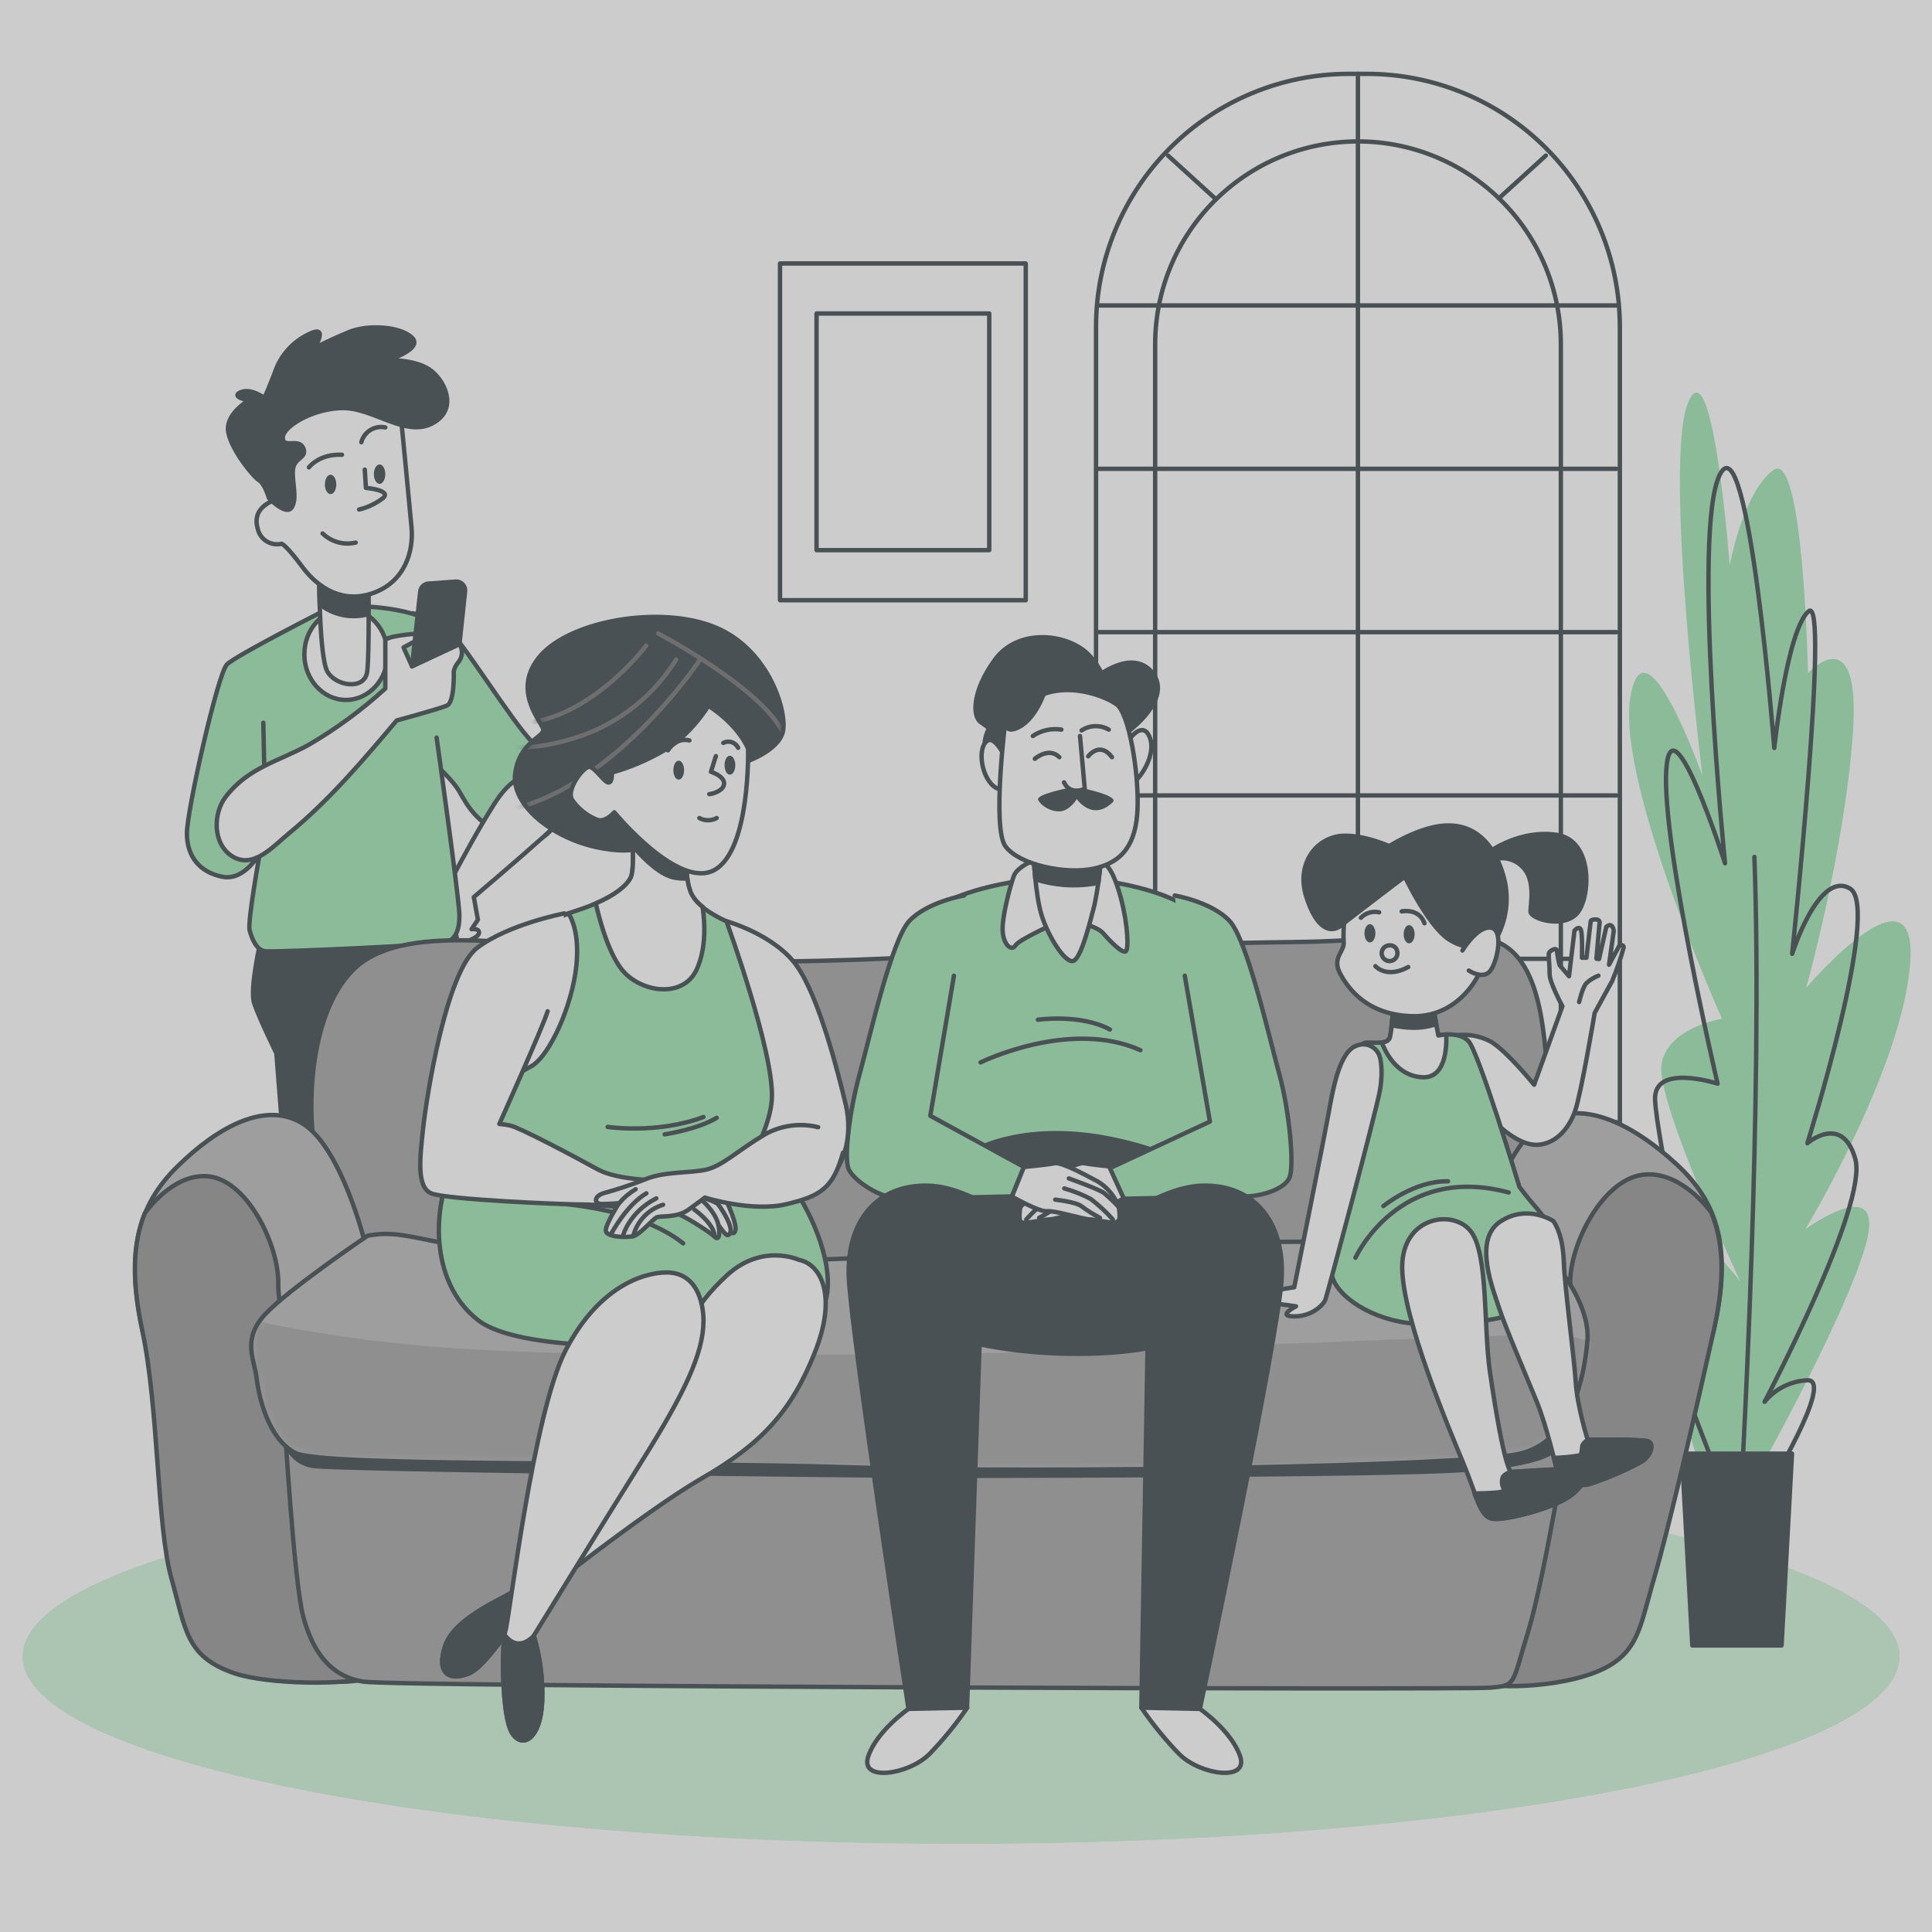 <svg xmlns="http://www.w3.org/2000/svg" width="220" height="220" viewBox="0 0 220 220" fill="none">
  <rect x="0" y="0" width="220" height="220" fill="#808080" stroke="none"/>
  <g opacity="0.6">
    <rect width="220" height="220" fill="white"/>
    <path d="M109.44 209.948C168.456 209.948 216.299 200.405 216.299 188.634C216.299 176.862 168.456 167.32 109.44 167.32C50.423 167.32 2.581 176.862 2.581 188.634C2.581 200.405 50.423 209.948 109.44 209.948Z" fill="#92E3A9"/>
    <path opacity="0.5" d="M109.44 209.948C168.456 209.948 216.299 200.405 216.299 188.634C216.299 176.862 168.456 167.32 109.44 167.32C50.423 167.32 2.581 176.862 2.581 188.634C2.581 200.405 50.423 209.948 109.44 209.948Z" fill="white"/>
    <path d="M153.616 8.409H155.646C163.287 8.409 170.615 11.444 176.017 16.847C181.42 22.25 184.455 29.578 184.455 37.218V145.485H124.806V37.218C124.806 29.578 127.842 22.25 133.244 16.847C138.647 11.444 145.975 8.409 153.616 8.409Z" stroke="#263238" stroke-width="0.5" stroke-linecap="round" stroke-linejoin="round"/>
    <path d="M131.539 145.178V39.193C131.539 33.069 133.971 27.197 138.302 22.866C142.632 18.536 148.504 16.104 154.628 16.104C157.662 16.101 160.666 16.697 163.47 17.856C166.273 19.015 168.821 20.716 170.967 22.86C173.113 25.004 174.815 27.55 175.976 30.353C177.138 33.155 177.736 36.159 177.736 39.193V145.178" stroke="#263238" stroke-width="0.5" stroke-linecap="round" stroke-linejoin="round"/>
    <path d="M154.628 8.409V145.336" stroke="#263238" stroke-width="0.5" stroke-linecap="round" stroke-linejoin="round"/>
    <path d="M125.127 34.783H184.051" stroke="#263238" stroke-width="0.5" stroke-linecap="round" stroke-linejoin="round"/>
    <path d="M125.127 53.384H184.051" stroke="#263238" stroke-width="0.5" stroke-linecap="round" stroke-linejoin="round"/>
    <path d="M125.127 71.984H184.051" stroke="#263238" stroke-width="0.5" stroke-linecap="round" stroke-linejoin="round"/>
    <path d="M125.127 90.58H184.051" stroke="#263238" stroke-width="0.5" stroke-linecap="round" stroke-linejoin="round"/>
    <path d="M125.127 109.181H184.051" stroke="#263238" stroke-width="0.5" stroke-linecap="round" stroke-linejoin="round"/>
    <path d="M125.127 127.781H184.051" stroke="#263238" stroke-width="0.5" stroke-linecap="round" stroke-linejoin="round"/>
    <path d="M133.002 17.716L138.346 22.581" stroke="#263238" stroke-width="0.5" stroke-linecap="round" stroke-linejoin="round"/>
    <path d="M176.026 17.716L170.683 22.581" stroke="#263238" stroke-width="0.5" stroke-linecap="round" stroke-linejoin="round"/>
    <path d="M199.297 169.318C199.297 169.318 209.951 150.508 212.433 141.833C214.914 133.157 205.579 139.974 205.579 139.974C205.579 139.974 216.661 121.662 217.521 109.613C218.38 97.564 205.667 112.494 205.667 112.494C205.667 112.494 210.035 96.969 210.988 83.527C211.94 70.084 205.876 76.64 205.876 76.64C205.876 76.64 205.37 50.986 201.927 53.532C198.483 56.079 196.964 64.364 196.964 64.364C196.964 64.364 195.036 39.068 192.224 45.856C189.413 52.645 193.86 88.364 193.86 88.364C193.86 88.364 187.266 69.726 185.649 79.396C184.032 89.065 196.086 116.007 196.086 116.007C196.086 116.007 189.961 116.969 189.204 121.118C188.447 125.267 198.181 145.945 198.181 145.945C198.181 145.945 190.101 135.123 188.646 142.469C187.192 149.816 195.375 172.296 195.375 172.296L199.297 169.318Z" fill="#92E3A9"/>
    <path d="M211.266 131.968C209.779 126.74 205.806 130.184 205.806 130.184C205.806 130.184 214.24 103.298 210.662 101.179C207.084 99.06 204.078 108.614 204.078 108.614C204.078 108.614 208.404 67.463 205.936 69.615C203.469 71.766 202.038 85.176 202.038 85.176C202.038 85.176 199.11 47.72 195.858 54.011C192.605 60.303 196.434 98.308 196.434 98.308C196.434 98.308 190.338 79.256 189.747 87.583C189.157 95.91 195.584 123.399 195.584 123.399C195.584 123.399 188.298 121.02 188.465 125.221C188.632 129.422 192.842 148.826 192.842 148.826C192.842 148.826 188.339 146.642 189.431 150.912C190.523 155.183 195.663 168.105 195.663 168.105L201.127 169.889C201.127 169.889 209.026 156.944 205.774 157.176C204.842 157.223 203.93 157.466 203.098 157.887C202.265 158.309 201.53 158.901 200.941 159.625C200.941 159.625 212.758 137.186 211.266 131.968Z" stroke="#263238" stroke-width="0.5" stroke-linecap="round" stroke-linejoin="round"/>
    <path d="M198.381 167.603C198.381 167.603 200.779 124.719 199.775 97.578" stroke="#263238" stroke-width="0.5" stroke-linecap="round" stroke-linejoin="round"/>
    <path d="M202.87 187.37H192.708L191.513 165.531H204.059L202.87 187.37Z" fill="#263238" stroke="#263238" stroke-width="0.5" stroke-linecap="round" stroke-linejoin="round"/>
    <path d="M116.804 30.002H88.822V68.346H116.804V30.002Z" stroke="#263238" stroke-width="0.5" stroke-linecap="round" stroke-linejoin="round"/>
    <path d="M112.646 35.699H92.981V62.645H112.646V35.699Z" stroke="#263238" stroke-width="0.5" stroke-linecap="round" stroke-linejoin="round"/>
    <path d="M46.993 69.833C48.396 70.115 49.722 70.689 50.887 71.52C52.514 72.774 58.447 82.435 60.645 84.53C62.843 86.626 65.45 89.205 64.544 91.282C63.638 93.359 62.22 96.997 58.308 95.464C54.395 93.93 53.345 91.946 52.304 90.129C51.264 88.313 47.89 85.585 47.89 85.585" fill="#92E3A9"/>
    <path d="M46.993 69.833C48.396 70.115 49.722 70.689 50.887 71.52C52.514 72.774 58.447 82.435 60.645 84.53C62.843 86.626 65.45 89.205 64.544 91.282C63.638 93.359 62.22 96.997 58.308 95.464C54.395 93.93 53.345 91.946 52.304 90.129C51.264 88.313 47.89 85.585 47.89 85.585" stroke="#263238" stroke-width="0.5" stroke-linecap="round" stroke-linejoin="round"/>
    <path d="M63.099 89.734C60.343 86.751 57.908 88.982 56.282 91.547C54.475 94.404 52.867 97.388 51.269 100.375C51.269 100.375 48.861 102.662 48.741 103.744C48.62 104.827 50.544 107.712 51.529 107.596C52.514 107.48 54.419 106.871 54.54 106.272C54.66 105.673 53.699 105.807 53.699 105.807L54.419 104.725L53.954 102.155C57.119 99.46 62.016 95.264 63.387 93.889C64.646 92.602 64.2 90.929 63.099 89.734Z" fill="white" stroke="#263238" stroke-width="0.5" stroke-linecap="round" stroke-linejoin="round"/>
    <path d="M29.675 107.159C29.675 107.159 28.402 112.61 28.945 114.25C29.489 115.89 31.468 119.933 31.468 119.933L35.585 172.31L40.037 172.199L42.053 117.071L42.955 116.964L44.558 172.199L49.144 172.38L52.234 118.976C52.234 118.976 52.699 112.071 52.699 111.341C52.699 110.612 51.495 103.907 51.495 103.907L29.675 107.159Z" fill="#263238" stroke="#263238" stroke-width="0.5" stroke-linecap="round" stroke-linejoin="round"/>
    <path d="M35.586 172.31C35.586 172.31 30.303 176.683 30.191 178.169C30.08 179.656 34.438 178.973 36.273 176.776C38.109 174.578 39.865 175.168 39.949 173.676L40.037 172.185L35.586 172.31Z" fill="white" stroke="#263238" stroke-width="0.5" stroke-linecap="round" stroke-linejoin="round"/>
    <path d="M48.991 172.31C48.991 172.31 54.275 176.678 54.391 178.169C54.507 179.661 50.139 178.973 48.304 176.776C46.468 174.578 44.716 175.168 44.628 173.676L44.54 172.185L48.991 172.31Z" fill="white" stroke="#263238" stroke-width="0.5" stroke-linecap="round" stroke-linejoin="round"/>
    <path d="M48.81 76.454L48.29 70.353C44.911 68.922 38.913 68.727 37.138 69.424C37.138 69.424 26.883 74.619 25.842 75.66C24.801 76.701 21.283 92.295 21.283 94.902C21.283 97.508 22.715 99.316 25.307 99.836C27.9 100.357 29.596 97.109 29.596 97.109C29.596 97.109 28.165 105.008 28.425 105.937C28.685 106.867 29.169 108.191 30.205 108.321C31.241 108.451 50.237 107.624 51.017 107.234C51.798 106.843 52.314 106.067 52.314 104.251C52.314 102.434 49.716 83.996 49.716 83.996" fill="#92E3A9"/>
    <path d="M48.81 76.454L48.29 70.353C44.911 68.922 38.913 68.727 37.138 69.424C37.138 69.424 26.883 74.619 25.842 75.66C24.801 76.701 21.283 92.295 21.283 94.902C21.283 97.508 22.715 99.316 25.307 99.836C27.9 100.357 29.596 97.109 29.596 97.109C29.596 97.109 28.165 105.008 28.425 105.937C28.685 106.867 29.169 108.191 30.205 108.321C31.241 108.451 50.237 107.624 51.017 107.234C51.798 106.843 52.314 106.067 52.314 104.251C52.314 102.434 49.716 83.996 49.716 83.996" stroke="#263238" stroke-width="0.5" stroke-linecap="round" stroke-linejoin="round"/>
    <path d="M30.089 87.165L29.982 82.3" stroke="#263238" stroke-width="0.5" stroke-linecap="round" stroke-linejoin="round"/>
    <path d="M39.396 79.702C42.014 79.702 44.136 77.377 44.136 74.507C44.136 71.638 42.014 69.312 39.396 69.312C36.779 69.312 34.657 71.638 34.657 74.507C34.657 77.377 36.779 79.702 39.396 79.702Z" fill="white" stroke="#263238" stroke-width="0.5" stroke-linecap="round" stroke-linejoin="round"/>
    <path d="M36.343 65.419C36.343 65.419 36.343 74.768 37.272 76.454C38.202 78.141 41.556 78.662 41.817 76.454C42.077 74.247 41.947 66.199 41.947 66.199L36.343 65.419Z" fill="white" stroke="#263238" stroke-width="0.5" stroke-linecap="round" stroke-linejoin="round"/>
    <path d="M41.961 69.93C41.961 67.886 41.928 66.213 41.928 66.213L36.352 65.433C36.352 65.433 36.352 66.919 36.413 68.815C37.184 69.425 38.089 69.844 39.053 70.038C40.017 70.232 41.014 70.195 41.961 69.93Z" fill="#263238" stroke="#263238" stroke-width="0.5" stroke-linecap="round" stroke-linejoin="round"/>
    <path d="M45.693 47.892C45.693 47.892 46.622 57.371 46.864 60.098C47.105 62.826 46.083 66.199 42.579 67.496C39.076 68.792 36.218 66.98 34.397 64.513C32.575 62.045 32.073 61.915 32.073 61.915C31.784 61.985 31.483 61.997 31.189 61.95C30.894 61.903 30.612 61.798 30.359 61.641C30.106 61.484 29.886 61.279 29.713 61.036C29.54 60.794 29.416 60.519 29.35 60.228C28.7 58.021 30.517 57.111 31.943 56.72C31.943 56.72 29.62 51.4 29.62 49.969C29.62 48.537 32.083 45.554 37.278 44.258C42.472 42.961 45.693 47.892 45.693 47.892Z" fill="white" stroke="#263238" stroke-width="0.5" stroke-linecap="round" stroke-linejoin="round"/>
    <path d="M41.538 53.477L41.668 55.554C41.668 55.554 44.656 55.814 43.615 56.72C42.806 57.339 41.877 57.782 40.888 58.021" stroke="#263238" stroke-width="0.5" stroke-linecap="round" stroke-linejoin="round"/>
    <path d="M36.734 60.744C37.224 61.22 37.827 61.564 38.485 61.746C39.144 61.928 39.837 61.941 40.502 61.785" stroke="#263238" stroke-width="0.5" stroke-linecap="round" stroke-linejoin="round"/>
    <path d="M38.295 55.163C38.295 55.772 38.002 56.265 37.644 56.265C37.286 56.265 36.994 55.772 36.994 55.163C36.994 54.555 37.286 54.058 37.644 54.058C38.002 54.058 38.295 54.555 38.295 55.163Z" fill="#263238"/>
    <path d="M43.224 55.098C43.584 55.098 43.875 54.603 43.875 53.992C43.875 53.382 43.584 52.887 43.224 52.887C42.865 52.887 42.574 53.382 42.574 53.992C42.574 54.603 42.865 55.098 43.224 55.098Z" fill="#263238"/>
    <path d="M35.177 53.217C35.177 53.217 36.343 51.655 38.941 51.785" stroke="#263238" stroke-width="0.5" stroke-linecap="round" stroke-linejoin="round"/>
    <path d="M41.148 50.359C41.299 49.781 41.666 49.283 42.174 48.969C42.682 48.655 43.291 48.549 43.876 48.672" stroke="#263238" stroke-width="0.5" stroke-linecap="round" stroke-linejoin="round"/>
    <path d="M30.633 56.72C30.633 56.72 32.58 58.797 33.23 57.761C33.881 56.725 33.23 54.903 33.36 53.477C33.49 52.05 35.047 52.176 34.527 51.009C34.006 49.843 32.203 51.139 32.203 49.838C32.203 48.537 35.712 46.465 39.085 46.465C42.459 46.465 46.097 49.718 49.085 48.282C52.072 46.846 50.901 43.737 49.215 42.311C47.528 40.884 44.15 41.01 44.15 41.01C44.15 41.01 48.304 39.713 46.877 38.412C45.451 37.111 41.813 36.986 39.866 37.767C37.919 38.547 35.828 39.606 35.828 39.606C35.828 39.606 37.514 36.879 35.177 38.05C34.26 38.48 33.442 39.093 32.772 39.853C32.102 40.612 31.595 41.501 31.283 42.464C30.633 44.151 30.112 45.317 30.112 45.317C30.112 45.317 28.556 44.151 27.389 44.671C26.223 45.192 28.319 45.601 28.319 45.601C28.319 45.601 25.591 47.162 25.995 49.239C26.4 51.316 28.853 54.299 29.504 54.69C30.154 55.08 30.633 56.72 30.633 56.72Z" fill="#263238" stroke="#263238" stroke-width="0.5" stroke-linecap="round" stroke-linejoin="round"/>
    <path d="M43.875 78.401V72.951C43.875 72.43 47.253 72.17 47.253 72.17L47.379 72.951L45.952 73.727L46.919 75.883C46.919 75.883 51.793 72.691 52.314 73.341C52.52 73.654 52.62 74.027 52.596 74.401C52.573 74.776 52.428 75.133 52.184 75.418C51.926 75.714 51.748 76.071 51.668 76.454C51.668 76.454 51.793 79.963 50.887 80.348C49.981 80.734 45.172 82.04 45.172 82.04C41.366 86.547 37.519 91.101 32.942 94.86C31.083 96.393 28.857 98.981 26.478 97.527C24.192 96.133 24.248 92.625 25.698 90.738C28.295 87.36 31.738 86.71 35.186 84.795C38.301 82.977 41.213 80.834 43.875 78.401Z" fill="white" stroke="#263238" stroke-width="0.5" stroke-linecap="round" stroke-linejoin="round"/>
    <path d="M46.919 75.883L47.848 67.379C47.868 67.131 47.979 66.898 48.16 66.726C48.341 66.555 48.579 66.456 48.829 66.45L51.933 66.227C52.069 66.224 52.204 66.248 52.331 66.299C52.457 66.349 52.572 66.424 52.669 66.52C52.766 66.616 52.842 66.731 52.894 66.857C52.945 66.983 52.971 67.118 52.969 67.254L52.319 73.36L46.919 75.883Z" fill="#263238" stroke="#263238" stroke-width="0.5" stroke-linecap="round" stroke-linejoin="round"/>
    <path d="M175.552 145.192C175.552 145.192 178.154 138.687 176.481 125.212C175.752 119.292 176.272 107.132 168.178 106.737C159.54 106.318 156.013 107.173 147.356 107.271C116.131 107.629 93.167 110.742 74.13 108.907C58.828 107.429 45.627 105.003 40.209 110.445C34.791 115.886 35.242 127.475 35.716 129.724C36.19 131.973 39.731 147.339 39.731 147.339L174.725 146.73L175.552 145.192Z" fill="#999999" stroke="#263238" stroke-width="0.5" stroke-linecap="round" stroke-linejoin="round"/>
    <path d="M41.505 141.308C41.505 141.308 38.903 130.899 34.642 128.06C30.381 125.221 24.829 128.297 20.238 132.79C15.647 137.284 14.322 142.609 16.218 151.479C18.114 160.35 23.653 173.476 25.326 179.392C26.999 185.307 26.98 188.383 32.537 190.274C38.095 192.165 43.42 192.286 46.849 187.551C50.278 182.816 49.335 161.065 46.612 152.896C43.889 144.728 41.505 141.308 41.505 141.308Z" fill="#B2B2B2" stroke="#263238" stroke-width="0.5" stroke-linecap="round" stroke-linejoin="round"/>
    <path d="M41.032 187.198C38.666 182.723 31.571 150.661 31.687 146.275C31.803 141.888 28.258 134.565 23.881 133.971C20.275 133.506 17.375 136.935 16.488 138.153C15.094 141.624 14.992 145.829 16.195 151.47C18.086 160.34 17.849 173.741 19.504 179.656C21.158 185.572 21.144 188.657 26.72 190.548C30.377 191.793 39.73 191.993 42.709 190.827C42.234 189.58 41.673 188.368 41.032 187.198Z" fill="#8A8A8A" stroke="#263238" stroke-width="0.5" stroke-linecap="round" stroke-linejoin="round"/>
    <path d="M168.443 141.108C168.443 141.108 171.194 130.699 175.687 127.86C180.18 125.021 186.058 128.097 190.928 132.591C195.798 137.084 197.178 142.409 195.18 151.279C193.182 160.15 187.308 173.277 185.556 179.192C183.805 185.107 183.809 188.183 177.936 190.074C172.063 191.965 166.445 192.086 162.82 187.356C159.196 182.626 160.2 160.87 163.071 152.697C165.943 144.523 168.443 141.108 168.443 141.108Z" fill="#B2B2B2" stroke="#263238" stroke-width="0.5" stroke-linecap="round" stroke-linejoin="round"/>
    <path d="M168.935 187.658C171.431 183.104 178.926 150.657 178.805 146.228C178.684 141.8 182.425 134.398 187.029 133.775C190.84 133.278 193.883 136.773 194.836 138.013C196.327 141.526 196.42 145.782 195.152 151.488C193.149 160.47 190.096 173.76 188.344 179.749C186.593 185.739 186.597 188.847 180.724 190.766C176.862 192.026 170.292 192.509 167.142 191.324C167.654 190.062 168.253 188.837 168.935 187.658Z" fill="#8A8A8A" stroke="#263238" stroke-width="0.5" stroke-linecap="round" stroke-linejoin="round"/>
    <path d="M178.865 161.279C178.865 161.279 175.91 179.642 174.014 185.795C172.118 191.947 172.713 191.947 169.521 192.184C166.328 192.421 45.172 192.082 41.385 191.491C37.598 190.901 35.59 188.058 34.526 184.057C33.462 180.056 32.398 161.785 32.398 161.785L173.777 161.321L178.865 161.279Z" fill="#999999" stroke="#263238" stroke-width="0.5" stroke-linecap="round" stroke-linejoin="round"/>
    <path d="M32.403 164.676C32.672 165.33 33.107 165.904 33.663 166.342C34.221 166.779 34.881 167.065 35.581 167.171C38.081 167.635 102.126 168.309 104.166 168.309C106.205 168.309 158.443 168.309 166.849 167.626C175.255 166.943 179.53 165.833 178.865 161.279C178.201 156.725 178.428 160.35 178.428 160.35L31.041 162.176L32.403 164.676Z" fill="#263238"/>
    <path d="M41.859 140.713C41.859 140.713 32.761 146.865 30.149 149.704C27.538 152.543 28.969 154.788 29.22 156.92C29.471 159.053 30.521 163.779 33.593 165.433C36.664 167.087 74.873 166.362 97.112 167.092C119.351 167.821 167.156 166.957 173.089 165.531C179.023 164.104 180.408 156.776 180.761 152.636C181.114 148.496 176.872 142.702 174.507 141.995C172.142 141.289 152.468 141.182 130.587 141.656C108.706 142.13 98.678 144.035 73.721 143.561C48.764 143.087 47.537 139.649 41.859 140.713Z" fill="#B2B2B2"/>
    <mask id="mask0_405_27938" style="mask-type:luminance" maskUnits="userSpaceOnUse" x="28" y="140" width="153" height="28">
      <path d="M41.859 140.713C41.859 140.713 32.761 146.865 30.149 149.704C27.538 152.543 28.969 154.788 29.22 156.92C29.471 159.053 30.521 163.779 33.593 165.433C36.664 167.087 74.873 166.362 97.112 167.092C119.351 167.821 167.156 166.957 173.089 165.531C179.023 164.104 180.408 156.776 180.761 152.636C181.114 148.496 176.872 142.702 174.507 141.995C172.142 141.289 152.468 141.182 130.587 141.656C108.706 142.13 98.678 144.035 73.721 143.561C48.764 143.087 47.537 139.649 41.859 140.713Z" fill="white"/>
    </mask>
    <g mask="url(#mask0_405_27938)">
      <path d="M29.206 156.92C29.438 159.049 30.507 163.779 33.578 165.433C36.65 167.087 74.859 166.362 97.098 167.092C119.337 167.821 167.155 166.957 173.089 165.531C179.023 164.104 182.55 158.435 182.903 154.295C182.944 153.668 182.874 153.039 182.698 152.436C181.862 153.268 180.259 152.367 178.358 152.097C174.144 151.488 129.801 154.249 96.615 154.249C60.575 154.249 48.833 154.249 30.999 150.819C28.346 150.308 30.168 149.69 30.168 149.69C27.547 152.543 28.969 154.788 29.206 156.92Z" fill="#999999"/>
    </g>
    <path d="M41.859 140.713C41.859 140.713 32.761 146.865 30.149 149.704C27.538 152.543 28.969 154.788 29.22 156.92C29.471 159.053 30.521 163.779 33.593 165.433C36.664 167.087 74.873 166.362 97.112 167.092C119.351 167.821 167.156 166.957 173.089 165.531C179.023 164.104 180.408 156.776 180.761 152.636C181.114 148.496 176.872 142.702 174.507 141.995C172.142 141.289 152.468 141.182 130.587 141.656C108.706 142.13 98.678 144.035 73.721 143.561C48.764 143.087 47.537 139.649 41.859 140.713Z" stroke="#263238" stroke-width="0.5" stroke-linecap="round" stroke-linejoin="round"/>
    <path d="M106.243 109.371L106.057 142.887C106.057 142.887 104.593 152.055 104.784 153.324C104.974 154.592 104.965 167.059 104.965 167.059" stroke="#263238" stroke-width="0.5" stroke-linecap="round" stroke-linejoin="round"/>
    <path d="M165.655 117.912C167.081 117.692 168.541 117.947 169.809 118.637C171.667 119.78 174.692 123.52 174.692 123.52L177.913 114.585C177.913 114.585 176.458 111.885 176.458 110.951C176.458 110.017 176.356 109.092 176.356 108.665C176.356 108.237 177.285 107.833 177.285 108.251C177.35 108.811 177.454 109.365 177.597 109.91L178.665 111.165L179.288 105.975C179.288 105.975 179.804 105.352 180.013 105.868C180.222 106.383 180.134 109.06 180.134 109.06H180.649L181.142 104.855C181.142 104.855 181.291 104.655 181.788 104.706C181.848 104.704 181.907 104.717 181.96 104.743C182.014 104.77 182.06 104.81 182.094 104.859C182.128 104.908 182.149 104.964 182.156 105.024C182.163 105.083 182.154 105.143 182.132 105.199L181.788 109.162L182.085 109.209L182.912 105.552C182.912 105.552 183.261 105.208 183.507 105.403C183.669 105.579 183.757 105.81 183.753 106.049L183.224 109.854L184.399 107.68C184.399 107.68 184.892 107.485 184.892 107.88C184.534 109.193 184.092 110.481 183.567 111.736C183.47 111.885 181.588 115.347 181.588 115.347C181.588 115.347 180.055 124.505 179.362 126.499C178.67 128.492 177.183 130.258 175.055 130.36C172.927 130.462 170.501 128.037 170.501 128.037L165.655 117.912Z" fill="white" stroke="#263238" stroke-width="0.5" stroke-linecap="round" stroke-linejoin="round"/>
    <path d="M179.818 114.106C179.818 114.106 180.18 112.494 180.621 111.983C181.023 111.599 181.497 111.299 182.015 111.1" stroke="#263238" stroke-width="0.5" stroke-linecap="round" stroke-linejoin="round"/>
    <path d="M158.684 114.376C158.684 114.376 158.48 117.284 158.271 118.093C158.062 118.902 156.817 118.716 155.673 118.716C154.53 118.716 154.117 120.574 153.908 122.247C153.699 123.92 151.208 142.4 151.622 145.016C152.035 147.632 156.403 150.42 161.18 150.731C165.956 151.042 172.708 150.313 175.412 148.236C178.117 146.159 178.423 144.518 177.801 142.418C177.178 140.318 175.515 138.162 174.683 137.228C173.851 136.294 173.019 135.151 173.019 135.151C173.019 135.151 168.345 119.673 167.202 118.53C166.059 117.387 163.777 117.907 163.777 117.907L163.048 114.06L158.684 114.376Z" fill="#92E3A9" stroke="#263238" stroke-width="0.5" stroke-linecap="round" stroke-linejoin="round"/>
    <path d="M154.345 143.227C154.345 143.227 159.256 132.414 171.798 135.792" stroke="#263238" stroke-width="0.5" stroke-linecap="round" stroke-linejoin="round"/>
    <path d="M157.528 137.335C157.528 137.335 161.073 134.426 164.888 134.519" stroke="#263238" stroke-width="0.5" stroke-linecap="round" stroke-linejoin="round"/>
    <path d="M164.692 117.8C164.388 117.812 164.085 117.85 163.786 117.912L163.057 114.064L158.694 114.376C158.694 114.376 158.489 117.284 158.28 118.093C158.178 118.507 157.815 118.66 157.351 118.716C157.699 119.645 158.977 122.493 161.918 122.665C164.525 122.842 164.753 119.529 164.692 117.8Z" fill="white" stroke="#263238" stroke-width="0.5" stroke-linecap="round" stroke-linejoin="round"/>
    <path d="M158.485 116.741C159.271 116.918 160.072 117.014 160.878 117.029C161.784 117.049 162.687 116.909 163.545 116.615L163.08 114.05L158.717 114.362C158.717 114.362 158.606 115.649 158.485 116.741Z" fill="#263238" stroke="#263238" stroke-width="0.5" stroke-linecap="round" stroke-linejoin="round"/>
    <path d="M169.706 96.927C169.706 96.927 173.136 94.432 177.29 95.069C181.444 95.706 181.133 102.239 179.576 104.004C178.019 105.77 174.279 104.627 174.279 103.795C174.279 102.964 174.901 100.162 173.349 98.684C172.937 98.268 172.42 97.972 171.854 97.825C171.287 97.679 170.691 97.688 170.129 97.852L169.706 96.927Z" fill="#263238" stroke="#263238" stroke-width="0.5" stroke-linecap="round" stroke-linejoin="round"/>
    <path d="M153.109 104.511C152.997 105.436 152.963 106.368 153.006 107.299C153.109 108.34 151.654 109.065 152.588 110.83C153.522 112.596 155.706 115.612 160.901 115.714C166.096 115.816 169.521 110.937 169.521 106.365C169.521 101.793 163.796 98.275 160.771 98.275C157.746 98.275 154.438 100.873 153.801 101.913C153.402 102.725 153.166 103.608 153.109 104.511Z" fill="white" stroke="#263238" stroke-width="0.5" stroke-linecap="round" stroke-linejoin="round"/>
    <path d="M159.112 108.377C159.146 108.558 159.124 108.746 159.048 108.914C158.972 109.082 158.846 109.222 158.687 109.316C158.528 109.41 158.345 109.453 158.161 109.438C157.977 109.424 157.802 109.353 157.66 109.235C157.517 109.118 157.415 108.959 157.366 108.782C157.317 108.604 157.324 108.415 157.387 108.241C157.449 108.068 157.563 107.918 157.714 107.811C157.865 107.705 158.045 107.648 158.229 107.647C158.442 107.629 158.654 107.695 158.82 107.832C158.985 107.968 159.09 108.164 159.112 108.377Z" stroke="#263238" stroke-width="0.5" stroke-linecap="round" stroke-linejoin="round"/>
    <path d="M156.617 110.017C156.617 110.017 157.867 111.472 160.358 110.119" stroke="#263238" stroke-width="0.5" stroke-linecap="round" stroke-linejoin="round"/>
    <path d="M155.994 107.317C156.338 107.317 156.617 106.851 156.617 106.277C156.617 105.702 156.338 105.236 155.994 105.236C155.651 105.236 155.372 105.702 155.372 106.277C155.372 106.851 155.651 107.317 155.994 107.317Z" fill="#263238"/>
    <path d="M161.087 106.379C161.087 106.955 160.803 107.42 160.46 107.42C160.116 107.42 159.837 106.955 159.837 106.379C159.837 105.803 160.116 105.343 160.46 105.343C160.803 105.343 161.087 105.807 161.087 106.379Z" fill="#263238"/>
    <path d="M154.967 104.511C155.23 104.236 155.559 104.035 155.924 103.926C156.288 103.816 156.674 103.804 157.044 103.888" stroke="#263238" stroke-width="0.5" stroke-linecap="round" stroke-linejoin="round"/>
    <path d="M159.614 103.781C159.614 103.781 161.584 103.368 162.207 105.133" stroke="#263238" stroke-width="0.5" stroke-linecap="round" stroke-linejoin="round"/>
    <path d="M159.526 98.902C159.526 98.902 162.435 105.343 165.032 107.001C167.629 108.66 170.12 107.522 170.538 106.588C171.637 104.432 171.861 101.935 171.161 99.618C170.12 96.087 167.941 93.8 164.512 94.009C161.082 94.219 157.137 97.02 157.137 97.02L159.526 98.902Z" fill="#263238" stroke="#263238" stroke-width="0.5" stroke-linecap="round" stroke-linejoin="round"/>
    <path d="M160.771 99.214C160.771 99.214 154.038 104.302 152.774 105.343C151.51 106.383 149.866 105.756 148.722 102.016C147.579 98.275 149.972 95.162 153.193 95.162C156.413 95.162 160.046 97.225 160.046 97.225" fill="#263238"/>
    <path d="M160.771 99.214C160.771 99.214 154.038 104.302 152.774 105.343C151.51 106.383 149.866 105.756 148.722 102.016C147.579 98.275 149.972 95.162 153.193 95.162C156.413 95.162 160.046 97.225 160.046 97.225" stroke="#263238" stroke-width="0.5" stroke-linecap="round" stroke-linejoin="round"/>
    <path d="M166.528 108.233C166.528 108.233 168.187 105.445 169.748 105.635C171.309 105.826 170.473 109.687 169.641 110.621C168.809 111.555 167.253 110.519 167.253 110.519" fill="white"/>
    <path d="M166.528 108.233C166.528 108.233 168.187 105.445 169.748 105.635C171.309 105.826 170.473 109.687 169.641 110.621C168.809 111.555 167.253 110.519 167.253 110.519" stroke="#263238" stroke-width="0.5" stroke-linecap="round" stroke-linejoin="round"/>
    <path d="M157.137 120.402C157.069 120.135 156.945 119.884 156.773 119.668C156.601 119.451 156.386 119.274 156.141 119.146C155.896 119.018 155.626 118.944 155.35 118.927C155.075 118.911 154.798 118.953 154.54 119.05C152.463 119.677 151.752 124.245 151.217 127.154C150.683 130.063 147.375 146.582 147.375 146.582C147.375 146.582 143.945 147.097 142.491 147.511C141.037 147.924 142.18 148.134 144.257 148.343C146.334 148.552 147.579 148.756 147.579 148.756C147.579 148.756 145.298 149.899 147.375 149.899C149.452 149.899 150.697 148.547 150.906 148.041C151.115 147.534 156.724 126.536 157.137 124.148C157.551 121.759 157.137 120.402 157.137 120.402Z" fill="white" stroke="#263238" stroke-width="0.5" stroke-linecap="round" stroke-linejoin="round"/>
    <path d="M176.885 139.045C176.885 139.045 173.888 137.042 170.798 139.133C167.708 141.224 170.069 146.949 170.705 148.951C171.342 150.954 173.795 156.674 174.98 159.583C176.165 162.492 177.16 167.018 177.434 167.854C177.708 168.69 179.887 169.22 180.793 169.039C182.935 168.361 185.006 167.477 186.978 166.399C188.065 165.675 188.339 164.401 187.703 164.127C187.066 163.853 180.793 163.946 180.793 163.946C180.793 163.946 179.613 160.229 179.432 157.404C179.251 154.578 178.159 146.405 178.07 143.677C177.982 140.95 177.271 139.607 176.885 139.045Z" fill="white" stroke="#263238" stroke-width="0.5" stroke-linecap="round" stroke-linejoin="round"/>
    <path d="M180.161 164.782C180.153 165.101 180.09 165.415 179.975 165.712C178.969 165.887 177.952 165.987 176.932 166.014C177.169 166.943 177.341 167.622 177.434 167.872C177.703 168.69 179.887 169.239 180.793 169.057C182.935 168.379 185.006 167.495 186.978 166.418C188.065 165.693 188.339 164.42 187.703 164.146C187.066 163.872 180.793 163.965 180.793 163.965C180.793 163.965 180.161 164.332 180.161 164.782Z" fill="#263238" stroke="#263238" stroke-width="0.5" stroke-linecap="round" stroke-linejoin="round"/>
    <path d="M172.071 167.603C172.071 167.603 171.323 167.603 169.66 156.2C168.93 151.21 169.479 143.059 167.569 140.332C165.659 137.604 159.67 138.427 159.67 144.286C159.67 150.146 165.12 162.966 166.64 166.646C168.159 170.326 168.549 172.645 169.892 172.919C171.235 173.193 176.574 171.827 178.619 170.465C180.663 169.104 181.072 167.213 179.711 167.213C178.349 167.213 172.071 167.603 172.071 167.603Z" fill="white" stroke="#263238" stroke-width="0.5" stroke-linecap="round" stroke-linejoin="round"/>
    <path d="M171.142 168.17C171.05 168.402 171.014 168.653 171.038 168.902C171.062 169.151 171.146 169.391 171.282 169.601C171.537 169.88 170.64 170.019 167.904 170.066C168.531 171.739 169.014 172.756 169.888 172.933C171.254 173.207 176.57 171.841 178.614 170.479C180.659 169.118 181.068 167.227 179.706 167.227C178.345 167.227 172.072 167.636 172.072 167.636C171.889 167.659 171.713 167.718 171.554 167.81C171.394 167.902 171.254 168.024 171.142 168.17Z" fill="#263238" stroke="#263238" stroke-width="0.5" stroke-linecap="round" stroke-linejoin="round"/>
    <path d="M126.297 80.032C126.209 77.92 125.33 75.918 123.835 74.424C121.372 72.1 115.903 71.552 113.305 75.107C110.708 78.662 110.708 81.538 111.665 82.221L112.622 82.904C112.622 82.904 111.391 85.227 112.757 86.324C114.123 87.421 115.22 88.513 115.494 87.281C115.768 86.05 113.714 83.452 116.86 81.398C120.006 79.345 126.297 80.032 126.297 80.032Z" fill="#263238" stroke="#263238" stroke-width="0.5" stroke-linecap="round" stroke-linejoin="round"/>
    <path d="M124.792 77.151C124.792 77.151 128.895 73.731 131.219 76.603C133.542 79.475 128.76 83.169 128.077 83.573C127.394 83.977 124.657 78.378 124.657 78.378C124.657 78.378 123.974 77.835 124.792 77.151Z" fill="#263238" stroke="#263238" stroke-width="0.5" stroke-linecap="round" stroke-linejoin="round"/>
    <path d="M128.533 84.266C128.533 84.266 130.08 81.989 130.898 83.898C131.716 85.808 129.969 88.452 129.169 89.01C128.37 89.567 128.533 84.266 128.533 84.266Z" fill="white" stroke="#263238" stroke-width="0.5" stroke-linecap="round" stroke-linejoin="round"/>
    <path d="M114.607 86.538C114.607 86.538 113.148 83.174 112.149 84.628C111.15 86.082 112.242 89.906 114.152 89.906C114.399 89.514 114.583 89.084 114.695 88.633" fill="white"/>
    <path d="M114.607 86.538C114.607 86.538 113.148 83.174 112.149 84.628C111.15 86.082 112.242 89.906 114.152 89.906C114.399 89.514 114.583 89.084 114.695 88.633" stroke="#263238" stroke-width="0.5" stroke-linecap="round" stroke-linejoin="round"/>
    <path d="M136.776 119.529C135.182 115.319 137.505 104.292 133.876 102.55C130.247 100.807 125.173 100.227 125.173 100.227L120.963 100.38L116.753 100.227C116.753 100.227 111.674 100.807 108.045 102.55C104.416 104.292 106.74 115.319 105.146 119.529C103.552 123.739 102.242 129.245 102.823 132.73C103.403 136.215 105.434 137.516 107.032 137.953C108.129 138.25 116.098 138.139 120.972 138.041C125.833 138.139 133.802 138.25 134.912 137.953C136.506 137.516 138.537 136.21 139.117 132.73C139.698 129.25 138.374 123.711 136.776 119.529Z" fill="#92E3A9" stroke="#263238" stroke-width="0.5" stroke-linecap="round" stroke-linejoin="round"/>
    <path d="M111.656 120.979C111.656 120.979 121.8 115.979 129.857 119.585" stroke="#263238" stroke-width="0.5" stroke-linecap="round" stroke-linejoin="round"/>
    <path d="M118.189 116.118C118.189 116.118 123.049 115.421 126.386 117.229" stroke="#263238" stroke-width="0.5" stroke-linecap="round" stroke-linejoin="round"/>
    <path d="M118.724 97.55C118.724 97.55 115.903 98.48 115.448 99.739C114.993 100.998 114.082 104.469 114.175 106.016C114.268 107.564 115.174 108.382 115.629 107.657C116.085 106.932 120.453 105.017 121.001 104.743C121.549 104.469 124.913 105.473 125.55 106.198C126.186 106.922 128.008 108.93 128.282 108.2C128.556 107.471 128.282 104.195 127.353 101.286C126.423 98.377 125.624 97.917 123.984 97.462C122.344 97.007 118.724 97.55 118.724 97.55Z" fill="white" stroke="#263238" stroke-width="0.5" stroke-linecap="round" stroke-linejoin="round"/>
    <path d="M117.701 97.369C117.701 97.369 117.882 101.923 118.631 104.288C119.379 106.653 121.358 109.841 122.269 109.399C123.18 108.958 124.183 104.752 124.634 103.029C124.988 101.316 125.232 99.582 125.364 97.838C125.364 97.838 118.881 98.28 117.701 97.369Z" fill="white" stroke="#263238" stroke-width="0.5" stroke-linecap="round" stroke-linejoin="round"/>
    <path d="M125.345 97.824C125.345 97.824 118.881 98.289 117.701 97.36C117.701 97.36 117.752 98.6 117.901 100.124C120.066 100.823 122.367 100.992 124.611 100.617C124.769 100.584 124.913 100.543 125.075 100.505C125.229 99.116 125.345 97.824 125.345 97.824Z" fill="#263238" stroke="#263238" stroke-width="0.5" stroke-linecap="round" stroke-linejoin="round"/>
    <path d="M114.491 82.026C114.491 82.026 112.943 94.26 114.491 96.37C116.038 98.48 121.377 99.623 124.611 98.898C127.845 98.173 129.392 96.11 129.536 92.007C129.68 87.904 128.551 81.18 127.143 80.2C125.735 79.219 122.223 77.946 119.128 78.931C116.033 79.916 114.909 80.901 114.491 82.026Z" fill="white" stroke="#263238" stroke-width="0.5" stroke-linecap="round" stroke-linejoin="round"/>
    <path d="M119.132 78.174C119.132 78.174 118.203 81.696 115.982 82.82C113.761 83.945 114.314 80.962 114.871 79.298" fill="#263238"/>
    <path d="M119.132 78.174C119.132 78.174 118.203 81.696 115.982 82.82C113.761 83.945 114.314 80.962 114.871 79.298" stroke="#263238" stroke-width="0.5" stroke-linecap="round" stroke-linejoin="round"/>
    <path d="M117.841 86.407C117.841 86.407 119.425 85.014 120.629 86.222" stroke="#263238" stroke-width="0.5" stroke-linecap="round" stroke-linejoin="round"/>
    <path d="M123.914 86.124C123.914 86.124 125.22 84.349 126.623 86.222" stroke="#263238" stroke-width="0.5" stroke-linecap="round" stroke-linejoin="round"/>
    <path d="M122.98 83.81L123.524 89.818C123.524 89.818 121.888 90.636 121.158 89.089" fill="white"/>
    <path d="M122.98 83.81L123.524 89.818C123.524 89.818 121.888 90.636 121.158 89.089" stroke="#263238" stroke-width="0.5" stroke-linecap="round" stroke-linejoin="round"/>
    <path d="M117.608 83.81C118.562 83.166 119.723 82.906 120.861 83.081" stroke="#263238" stroke-width="0.5" stroke-linecap="round" stroke-linejoin="round"/>
    <path d="M123.161 83.174C123.618 82.872 124.149 82.704 124.695 82.688C125.242 82.671 125.782 82.807 126.256 83.081" stroke="#263238" stroke-width="0.5" stroke-linecap="round" stroke-linejoin="round"/>
    <path d="M121.707 89.725C121.707 89.725 117.938 90.441 118.212 91.077C118.486 91.714 119.643 92.471 120.735 92.388C121.827 92.304 122.617 90.994 122.617 90.994C122.617 90.994 124.378 93.596 126.716 91.352C127.464 90.636 123.523 89.814 123.523 89.814C123.523 89.814 122.25 90.362 121.707 89.725Z" fill="#263238"/>
    <path d="M136.524 134.366C136.524 134.366 136.246 131.917 127.496 129.9C118.746 127.883 112.353 129.751 109.43 131.917C106.507 134.082 104.704 135.518 103.594 139.407C102.483 143.296 102.2 150.926 110.959 152.943C119.717 154.959 133.602 154.657 137.63 150.708C144.131 144.342 137.774 135.792 136.524 134.366Z" fill="#263238" stroke="#263238" stroke-width="0.5" stroke-linecap="round" stroke-linejoin="round"/>
    <path d="M126.99 132.883C126.99 132.883 124.286 132.632 123.51 132.46C122.734 132.289 120.057 133.757 118.589 134.533C117.472 135.209 116.619 136.244 116.168 137.47C116.168 137.73 115.912 139.021 116.344 139.198C116.777 139.375 118.933 138.85 119.537 138.85C120.141 138.85 123.51 137.813 124.374 137.92C125.238 138.027 128.356 136.257 128.356 136.257L126.99 132.883Z" fill="white" stroke="#263238" stroke-width="0.5" stroke-linecap="round" stroke-linejoin="round"/>
    <path d="M123.426 136.605C123.426 136.605 121.005 136.865 120.401 137.381C119.745 137.867 119.052 138.301 118.329 138.678" stroke="#263238" stroke-width="0.5" stroke-linecap="round" stroke-linejoin="round"/>
    <path d="M122.39 135.327C121.343 135.626 120.329 136.031 119.365 136.536C118.46 137.23 117.621 138.008 116.86 138.859" stroke="#263238" stroke-width="0.5" stroke-linecap="round" stroke-linejoin="round"/>
    <path d="M121.869 134.189C121.869 134.189 118.5 135.397 117.896 135.829C117.283 136.336 116.706 136.884 116.168 137.47" stroke="#263238" stroke-width="0.5" stroke-linecap="round" stroke-linejoin="round"/>
    <path d="M133.769 101.969C133.769 101.969 137.979 102.694 140.01 104.869C142.04 107.043 144.508 118.07 145.669 122.28C146.831 126.49 147.412 132.809 146.831 134.115C146.25 135.42 143.653 136.257 141.492 136.257C139.331 136.257 127.979 136.503 127.979 136.503L126.386 133.018L137.775 127.716L134.912 111.109" fill="#92E3A9"/>
    <path d="M133.769 101.969C133.769 101.969 137.979 102.694 140.01 104.869C142.04 107.043 144.508 118.07 145.669 122.28C146.831 126.49 147.412 132.809 146.831 134.115C146.25 135.42 143.653 136.257 141.492 136.257C139.331 136.257 127.979 136.503 127.979 136.503L126.386 133.018L137.775 127.716L134.912 111.109" stroke="#263238" stroke-width="0.5" stroke-linecap="round" stroke-linejoin="round"/>
    <path d="M109.788 101.969C109.788 101.969 105.578 102.694 103.548 104.869C101.517 107.043 99.05 118.07 97.893 122.28C96.736 126.49 96.067 131.842 96.647 133.148C97.228 134.454 100.276 136.484 102.451 136.484C104.626 136.484 115.229 136.238 115.229 136.238L116.595 132.883L105.936 127.056L108.626 111.109" fill="#92E3A9"/>
    <path d="M109.788 101.969C109.788 101.969 105.578 102.694 103.548 104.869C101.517 107.043 99.05 118.07 97.893 122.28C96.736 126.49 96.067 131.842 96.647 133.148C97.228 134.454 100.276 136.484 102.451 136.484C104.626 136.484 115.229 136.238 115.229 136.238L116.595 132.883L105.936 127.056L108.626 111.109" stroke="#263238" stroke-width="0.5" stroke-linecap="round" stroke-linejoin="round"/>
    <path d="M116.596 132.883C116.596 132.883 119.295 132.632 120.071 132.46C120.847 132.289 123.528 133.757 124.997 134.533C126.112 135.209 126.965 136.244 127.413 137.47C127.413 137.73 127.673 139.021 127.241 139.198C126.809 139.375 124.648 138.85 124.044 138.85C123.44 138.85 120.071 137.813 119.207 137.92C118.343 138.027 115.229 136.257 115.229 136.257L116.596 132.883Z" fill="white" stroke="#263238" stroke-width="0.5" stroke-linecap="round" stroke-linejoin="round"/>
    <path d="M120.159 136.605C120.159 136.605 122.575 136.865 123.179 137.381C123.836 137.866 124.529 138.299 125.252 138.678" stroke="#263238" stroke-width="0.5" stroke-linecap="round" stroke-linejoin="round"/>
    <path d="M121.196 135.327C122.241 135.625 123.253 136.03 124.216 136.536C125.122 137.229 125.961 138.007 126.72 138.859" stroke="#263238" stroke-width="0.5" stroke-linecap="round" stroke-linejoin="round"/>
    <path d="M121.711 134.189C121.711 134.189 125.08 135.397 125.684 135.829C126.297 136.336 126.875 136.884 127.413 137.47" stroke="#263238" stroke-width="0.5" stroke-linecap="round" stroke-linejoin="round"/>
    <path d="M118.464 141.54C118.464 141.54 111.517 135.151 105.685 135.011C99.854 134.872 96.392 139.04 96.652 145.429C96.912 151.818 103.45 194.595 103.45 194.595L110.118 194.456L111.796 145.847" fill="#263238"/>
    <path d="M118.464 141.54C118.464 141.54 111.517 135.151 105.685 135.011C99.854 134.872 96.392 139.04 96.652 145.429C96.912 151.818 103.45 194.595 103.45 194.595L110.118 194.456L111.796 145.847" stroke="#263238" stroke-width="0.5" stroke-linecap="round" stroke-linejoin="round"/>
    <path d="M103.45 194.595C103.45 194.595 99.835 197.095 98.864 200.013C97.893 202.931 103.45 202.1 105.834 199.739C107.417 198.103 108.858 196.336 110.141 194.456L103.45 194.595Z" fill="white" stroke="#263238" stroke-width="0.5" stroke-linecap="round" stroke-linejoin="round"/>
    <path d="M124.146 141.54C124.146 141.54 131.093 135.151 136.929 135.011C142.765 134.872 146.222 139.04 145.957 145.429C145.693 151.818 136.636 194.595 136.636 194.595L129.968 194.456L130.805 145.847" fill="#263238"/>
    <path d="M124.146 141.54C124.146 141.54 131.093 135.151 136.929 135.011C142.765 134.872 146.222 139.04 145.957 145.429C145.693 151.818 136.636 194.595 136.636 194.595L129.968 194.456L130.805 145.847" stroke="#263238" stroke-width="0.5" stroke-linecap="round" stroke-linejoin="round"/>
    <path d="M136.636 194.595C136.636 194.595 140.251 197.095 141.222 200.013C142.193 202.931 136.636 202.1 134.276 199.739C132.693 198.103 131.252 196.336 129.968 194.456L136.636 194.595Z" fill="white" stroke="#263238" stroke-width="0.5" stroke-linecap="round" stroke-linejoin="round"/>
    <path d="M84.905 86.756C84.905 86.756 88.571 85.534 89.134 83.373C89.696 81.213 87.633 73.969 81.425 71.427C75.217 68.885 65.059 70.674 61.579 74.628C58.099 78.583 61.77 82.244 61.862 83.09C61.955 83.936 59.135 84.484 58.666 88.076C58.196 91.668 62.806 95.315 67.787 96.44C72.768 97.564 75.222 96.156 75.222 94.274C75.222 92.392 74.092 90.701 76.258 89.293C78.423 87.885 80.863 85.251 81.899 85.344C82.935 85.436 84.905 86.756 84.905 86.756Z" fill="#263238"/>
    <mask id="mask1_405_27938" style="mask-type:luminance" maskUnits="userSpaceOnUse" x="58" y="70" width="32" height="27">
      <path d="M84.905 86.756C84.905 86.756 88.571 85.534 89.134 83.373C89.696 81.213 87.633 73.969 81.425 71.427C75.217 68.885 65.059 70.674 61.579 74.628C58.099 78.583 61.77 82.244 61.862 83.09C61.955 83.936 59.135 84.484 58.666 88.076C58.196 91.668 62.806 95.315 67.787 96.44C72.768 97.564 75.222 96.156 75.222 94.274C75.222 92.392 74.092 90.701 76.258 89.293C78.423 87.885 80.863 85.251 81.899 85.344C82.935 85.436 84.905 86.756 84.905 86.756Z" fill="white"/>
    </mask>
    <g mask="url(#mask1_405_27938)">
      <path d="M76.992 75.107C74.505 79.11 70.739 82.155 66.305 83.75C59.024 86.254 56.524 84.433 56.524 84.433" stroke="#636363" stroke-width="0.5" stroke-linecap="round" stroke-linejoin="round"/>
      <path d="M73.577 73.527C73.577 73.527 66.755 82.625 58.336 82.398" stroke="#636363" stroke-width="0.5" stroke-linecap="round" stroke-linejoin="round"/>
      <path d="M79.719 75.107C79.719 75.107 68.103 92.625 54.242 92.625" stroke="#636363" stroke-width="0.5" stroke-linecap="round" stroke-linejoin="round"/>
      <path d="M74.943 72.133C74.943 72.133 86.495 78.197 89.134 83.355" stroke="#636363" stroke-width="0.5" stroke-linecap="round" stroke-linejoin="round"/>
    </g>
    <path d="M84.905 86.756C84.905 86.756 88.571 85.534 89.134 83.373C89.696 81.213 87.633 73.969 81.425 71.427C75.217 68.885 65.059 70.674 61.579 74.628C58.099 78.583 61.77 82.244 61.862 83.09C61.955 83.936 59.135 84.484 58.666 88.076C58.196 91.668 62.806 95.315 67.787 96.44C72.768 97.564 75.222 96.156 75.222 94.274C75.222 92.392 74.092 90.701 76.258 89.293C78.423 87.885 80.863 85.251 81.899 85.344C82.935 85.436 84.905 86.756 84.905 86.756Z" stroke="#263238" stroke-width="0.5" stroke-linecap="round" stroke-linejoin="round"/>
    <path d="M82.74 104.906C82.74 104.906 88.195 106.411 90.732 109.985C93.269 113.558 95.434 122.117 96.308 125.783C97.181 129.449 96.043 133.473 93.52 134.788C90.997 136.103 86.819 131.071 85.788 129.171C84.756 127.27 84.752 120.426 83.929 115.816C83.107 111.207 81.392 105.473 81.392 105.473C81.392 105.473 80.579 104.529 82.74 104.906Z" fill="white" stroke="#263238" stroke-width="0.5" stroke-linecap="round" stroke-linejoin="round"/>
    <path d="M71.83 93.043C71.83 93.043 72.397 98.689 71.83 99.911C71.263 101.133 69.2 102.541 65.719 103.67C62.239 104.799 59.888 105.742 58.006 108.939C56.124 112.136 54.066 128.367 51.705 132.637C49.298 136.996 48.736 145.908 54.442 150.331C59.089 153.951 75.407 153.514 81.234 152.655C87.061 151.795 92.247 152.622 93.845 148.58C95.444 144.537 92.145 137.702 90.546 135.634C88.948 133.566 85.732 131.522 85.732 131.522C85.732 131.522 87.74 128.037 87.893 125.128C88.177 119.859 82.721 104.906 82.721 104.906C82.721 104.906 79.431 103.512 78.679 101.709C77.926 99.906 78.214 97.383 78.214 97.383L71.83 93.043Z" fill="#92E3A9" stroke="#263238" stroke-width="0.5" stroke-linecap="round" stroke-linejoin="round"/>
    <path d="M62.992 137C62.992 137 72.582 137.418 77.796 141.586" stroke="#263238" stroke-width="0.5" stroke-linecap="round" stroke-linejoin="round"/>
    <path d="M69.2 128.325C69.2 128.325 74.841 129.171 80.105 127.196" stroke="#263238" stroke-width="0.5" stroke-linecap="round" stroke-linejoin="round"/>
    <path d="M75.686 129.171C75.686 129.171 79.45 128.608 81.611 127.289" stroke="#263238" stroke-width="0.5" stroke-linecap="round" stroke-linejoin="round"/>
    <path d="M60.547 121.388C62.615 120.165 65.152 114.524 65.626 110.008C65.998 106.421 65.124 104.618 64.752 104.032C61.797 105.036 59.706 106.086 58.006 108.976C56.844 110.951 55.324 117.777 53.954 123.794C55.808 123.804 58.675 122.47 60.547 121.388Z" fill="white" stroke="#263238" stroke-width="0.5" stroke-linecap="round" stroke-linejoin="round"/>
    <path d="M78.698 101.709C77.945 99.925 78.233 97.383 78.233 97.383L71.83 93.043C71.83 93.043 72.397 98.689 71.83 99.911C71.393 100.84 70.05 101.918 67.843 102.875C68.233 104.599 69.376 109.018 71.175 110.816C73.428 113.075 77.754 113.544 79.26 110.538C80.765 107.531 80.013 103.391 80.013 103.391L80.05 103.293C79.479 102.88 79.016 102.337 78.698 101.709Z" fill="white" stroke="#263238" stroke-width="0.5" stroke-linecap="round" stroke-linejoin="round"/>
    <path d="M78.228 97.383L72.675 93.628L71.918 94.042C71.974 94.753 72.044 95.752 72.072 96.746C73.303 98.14 75.087 99.864 76.741 100.18C77.257 100.279 77.783 100.312 78.307 100.278C78.166 99.319 78.139 98.348 78.228 97.383Z" fill="#263238"/>
    <path d="M80.672 80.362C80.672 80.362 78.604 83.843 75.31 85.627C73.53 86.633 71.636 87.422 69.669 87.978C69.669 87.978 69.762 89.107 69.292 89.107C68.823 89.107 67.787 87.416 67.132 87.323C66.476 87.23 64.404 89.953 65.152 91.082C65.852 92.096 66.834 92.881 67.977 93.34C68.907 93.717 69.952 92.495 69.952 92.495C69.952 92.495 77.192 101.323 81.332 99.079C85.472 96.835 85.184 85.255 85.184 85.255C85.184 85.255 84.245 82.713 80.672 80.362Z" fill="white" stroke="#263238" stroke-width="0.5" stroke-linecap="round" stroke-linejoin="round"/>
    <path d="M77.898 87.699C77.898 88.294 77.624 88.777 77.285 88.777C76.945 88.777 76.676 88.313 76.676 87.699C76.676 87.086 76.95 86.617 77.285 86.617C77.619 86.617 77.898 87.1 77.898 87.699Z" fill="#263238"/>
    <path d="M83.73 87.132C83.73 87.732 83.455 88.215 83.116 88.215C82.777 88.215 82.507 87.75 82.507 87.132C82.507 86.514 82.777 86.054 83.116 86.054C83.455 86.054 83.73 86.538 83.73 87.132Z" fill="#263238"/>
    <path d="M81.518 86.101L80.956 87.885C80.956 87.885 82.456 88.35 82.456 89.205C82.456 90.06 81.062 90.427 80.765 90.427" stroke="#263238" stroke-width="0.5" stroke-linecap="round" stroke-linejoin="round"/>
    <path d="M79.636 93.154C79.94 93.316 80.279 93.401 80.624 93.401C80.968 93.401 81.307 93.316 81.611 93.154" stroke="#263238" stroke-width="0.5" stroke-linecap="round" stroke-linejoin="round"/>
    <path d="M76.062 85.441C76.062 85.441 76.908 83.936 78.506 84.312" stroke="#263238" stroke-width="0.5" stroke-linecap="round" stroke-linejoin="round"/>
    <path d="M82.363 84.595C82.51 84.517 82.672 84.47 82.838 84.456C83.004 84.442 83.171 84.462 83.329 84.514C83.487 84.567 83.633 84.651 83.758 84.762C83.883 84.872 83.984 85.007 84.055 85.158" stroke="#263238" stroke-width="0.5" stroke-linecap="round" stroke-linejoin="round"/>
    <path d="M79.352 135.89C79.352 135.89 82.554 136.415 82.744 136.819C82.935 137.223 83.999 139.523 83.711 140.197C83.423 140.871 82.842 139.909 82.651 139.231C82.461 138.552 80.328 137.014 80.328 137.014" fill="white"/>
    <path d="M79.352 135.89C79.352 135.89 82.554 136.415 82.744 136.819C82.935 137.223 83.999 139.523 83.711 140.197C83.423 140.871 82.842 139.909 82.651 139.231C82.461 138.552 80.328 137.014 80.328 137.014" stroke="#263238" stroke-width="0.5" stroke-linecap="round" stroke-linejoin="round"/>
    <path d="M78.79 135.945C78.79 135.945 81.504 136.786 81.769 137.13C82.331 137.86 83.437 139.672 83.163 140.346C82.889 141.02 82.512 140.615 81.109 138.422C80.732 137.94 80.285 137.515 79.785 137.163" fill="white"/>
    <path d="M78.79 135.945C78.79 135.945 81.504 136.786 81.769 137.13C82.331 137.86 83.437 139.672 83.163 140.346C82.889 141.02 82.512 140.615 81.109 138.422C80.732 137.94 80.285 137.515 79.785 137.163" stroke="#263238" stroke-width="0.5" stroke-linecap="round" stroke-linejoin="round"/>
    <path d="M64.265 104.009C64.265 104.009 57.927 105.222 54.353 107.922C50.78 110.621 48.559 124.993 48.182 128.469C47.806 131.945 47.411 135.221 49.144 135.904C50.878 136.587 63.809 137.158 66.411 137.158C69.013 137.158 76.253 138.115 76.829 138.115C77.405 138.115 80.783 140.239 81.364 140.82C81.945 141.401 82.029 140.318 81.75 139.272C81.374 137.878 79.427 135.704 77.024 134.932C74.622 134.161 70.561 134.547 67.954 133.102C65.347 131.657 59.084 128.357 58.117 128.176C57.704 128.081 57.285 128.017 56.862 127.986C56.862 127.986 61.881 116.797 62.359 115.156" fill="white"/>
    <path d="M64.265 104.009C64.265 104.009 57.927 105.222 54.353 107.922C50.78 110.621 48.559 124.993 48.182 128.469C47.806 131.945 47.411 135.221 49.144 135.904C50.878 136.587 63.809 137.158 66.411 137.158C69.013 137.158 76.253 138.115 76.829 138.115C77.405 138.115 80.783 140.239 81.364 140.82C81.945 141.401 82.029 140.318 81.75 139.272C81.374 137.878 79.427 135.704 77.024 134.932C74.622 134.161 70.561 134.547 67.954 133.102C65.347 131.657 59.084 128.357 58.117 128.176C57.704 128.081 57.285 128.017 56.862 127.986C56.862 127.986 61.881 116.797 62.359 115.156" stroke="#263238" stroke-width="0.5" stroke-linecap="round" stroke-linejoin="round"/>
    <path d="M79.05 137.725C79.05 137.725 81.373 139.365 81.373 140.815" stroke="#263238" stroke-width="0.5" stroke-linecap="round" stroke-linejoin="round"/>
    <path d="M93.167 128.357C91.096 127.84 88.905 128.143 87.052 129.203C84.045 130.992 82.349 132.683 80.546 133.153C78.744 133.622 75.751 133.343 73.493 134.282C71.924 134.901 70.324 135.435 68.698 135.88C67.568 136.257 67.661 137.102 68.507 137.102C69.353 137.102 70.482 137.01 70.482 137.01C70.482 137.01 68.981 139.361 68.981 140.113C68.981 140.866 71.235 140.959 72.08 140.769C72.926 140.578 74.339 138.794 74.808 138.608C75.277 138.422 77.066 138.701 78.381 137.762C79.696 136.824 80.263 136.368 80.263 136.368C80.263 136.368 85.625 138.06 89.556 137.121C93.487 136.182 94.868 135.29 95.997 131.248" fill="white"/>
    <path d="M93.167 128.357C91.096 127.84 88.905 128.143 87.052 129.203C84.045 130.992 82.349 132.683 80.546 133.153C78.744 133.622 75.751 133.343 73.493 134.282C71.924 134.901 70.324 135.435 68.698 135.88C67.568 136.257 67.661 137.102 68.507 137.102C69.353 137.102 70.482 137.01 70.482 137.01C70.482 137.01 68.981 139.361 68.981 140.113C68.981 140.866 71.235 140.959 72.08 140.769C72.926 140.578 74.339 138.794 74.808 138.608C75.277 138.422 77.066 138.701 78.381 137.762C79.696 136.824 80.263 136.368 80.263 136.368C80.263 136.368 85.625 138.06 89.556 137.121C93.487 136.182 94.868 135.29 95.997 131.248" stroke="#263238" stroke-width="0.5" stroke-linecap="round" stroke-linejoin="round"/>
    <path d="M70.501 137.014C71.036 136.381 71.672 135.841 72.383 135.416" stroke="#263238" stroke-width="0.5" stroke-linecap="round" stroke-linejoin="round"/>
    <path d="M69.655 140.397C69.655 140.397 71.351 137.2 73.605 135.885" stroke="#263238" stroke-width="0.5" stroke-linecap="round" stroke-linejoin="round"/>
    <path d="M70.965 140.639C70.965 140.639 71.648 138.041 74.734 136.457" stroke="#263238" stroke-width="0.5" stroke-linecap="round" stroke-linejoin="round"/>
    <path d="M72.099 140.773C72.312 139.933 72.737 139.161 73.335 138.533C73.932 137.904 74.681 137.441 75.51 137.186" stroke="#263238" stroke-width="0.5" stroke-linecap="round" stroke-linejoin="round"/>
    <path d="M90.964 143.459C90.964 143.459 86.782 141.517 82.749 145.248C78.716 148.979 78.753 150.824 73.381 158.458C68.01 166.093 60.241 180.107 58.6 181.153C56.96 182.198 51.733 184.284 50.701 187.421C49.669 190.557 51.166 191.454 53.387 190.557C55.608 189.661 59.358 183.239 59.957 182.793C60.556 182.347 73.246 172.194 79.966 168.309C86.685 164.425 90.081 160.777 92.767 154.058C95.453 147.339 93.353 143.905 90.964 143.459Z" fill="white" stroke="#263238" stroke-width="0.5" stroke-linecap="round" stroke-linejoin="round"/>
    <path d="M59.841 182.895C59.157 182.564 58.582 182.043 58.187 181.394C56.226 182.5 51.681 184.512 50.687 187.435C49.642 190.571 51.152 191.468 53.373 190.571C55.529 189.693 59.005 183.82 59.841 182.895Z" fill="#263238" stroke="#263238" stroke-width="0.5" stroke-linecap="round" stroke-linejoin="round"/>
    <path d="M60.78 186.259C60.78 186.259 68.307 174.011 73.084 166.395C77.861 158.779 80.105 154.156 80.105 150.42C80.105 150.42 80.3 144.923 75.923 144.895C73.233 144.895 68.159 146.54 64.427 153.723C60.696 160.907 58.006 184.331 57.559 185.674C57.113 187.017 57.095 195.381 58.303 197.323C59.511 199.265 61.588 197.918 61.737 193.736C61.83 191.208 61.506 188.682 60.78 186.259Z" fill="white" stroke="#263238" stroke-width="0.5" stroke-linecap="round" stroke-linejoin="round"/>
    <path d="M57.453 186.157C57.118 188.406 57.216 195.529 58.303 197.309C59.502 199.247 61.588 197.904 61.737 193.722C61.828 191.2 61.505 188.681 60.78 186.264C60.78 186.264 59.075 188.322 57.453 186.157Z" fill="#263238" stroke="#263238" stroke-width="0.5" stroke-linecap="round" stroke-linejoin="round"/>
  </g>
</svg>